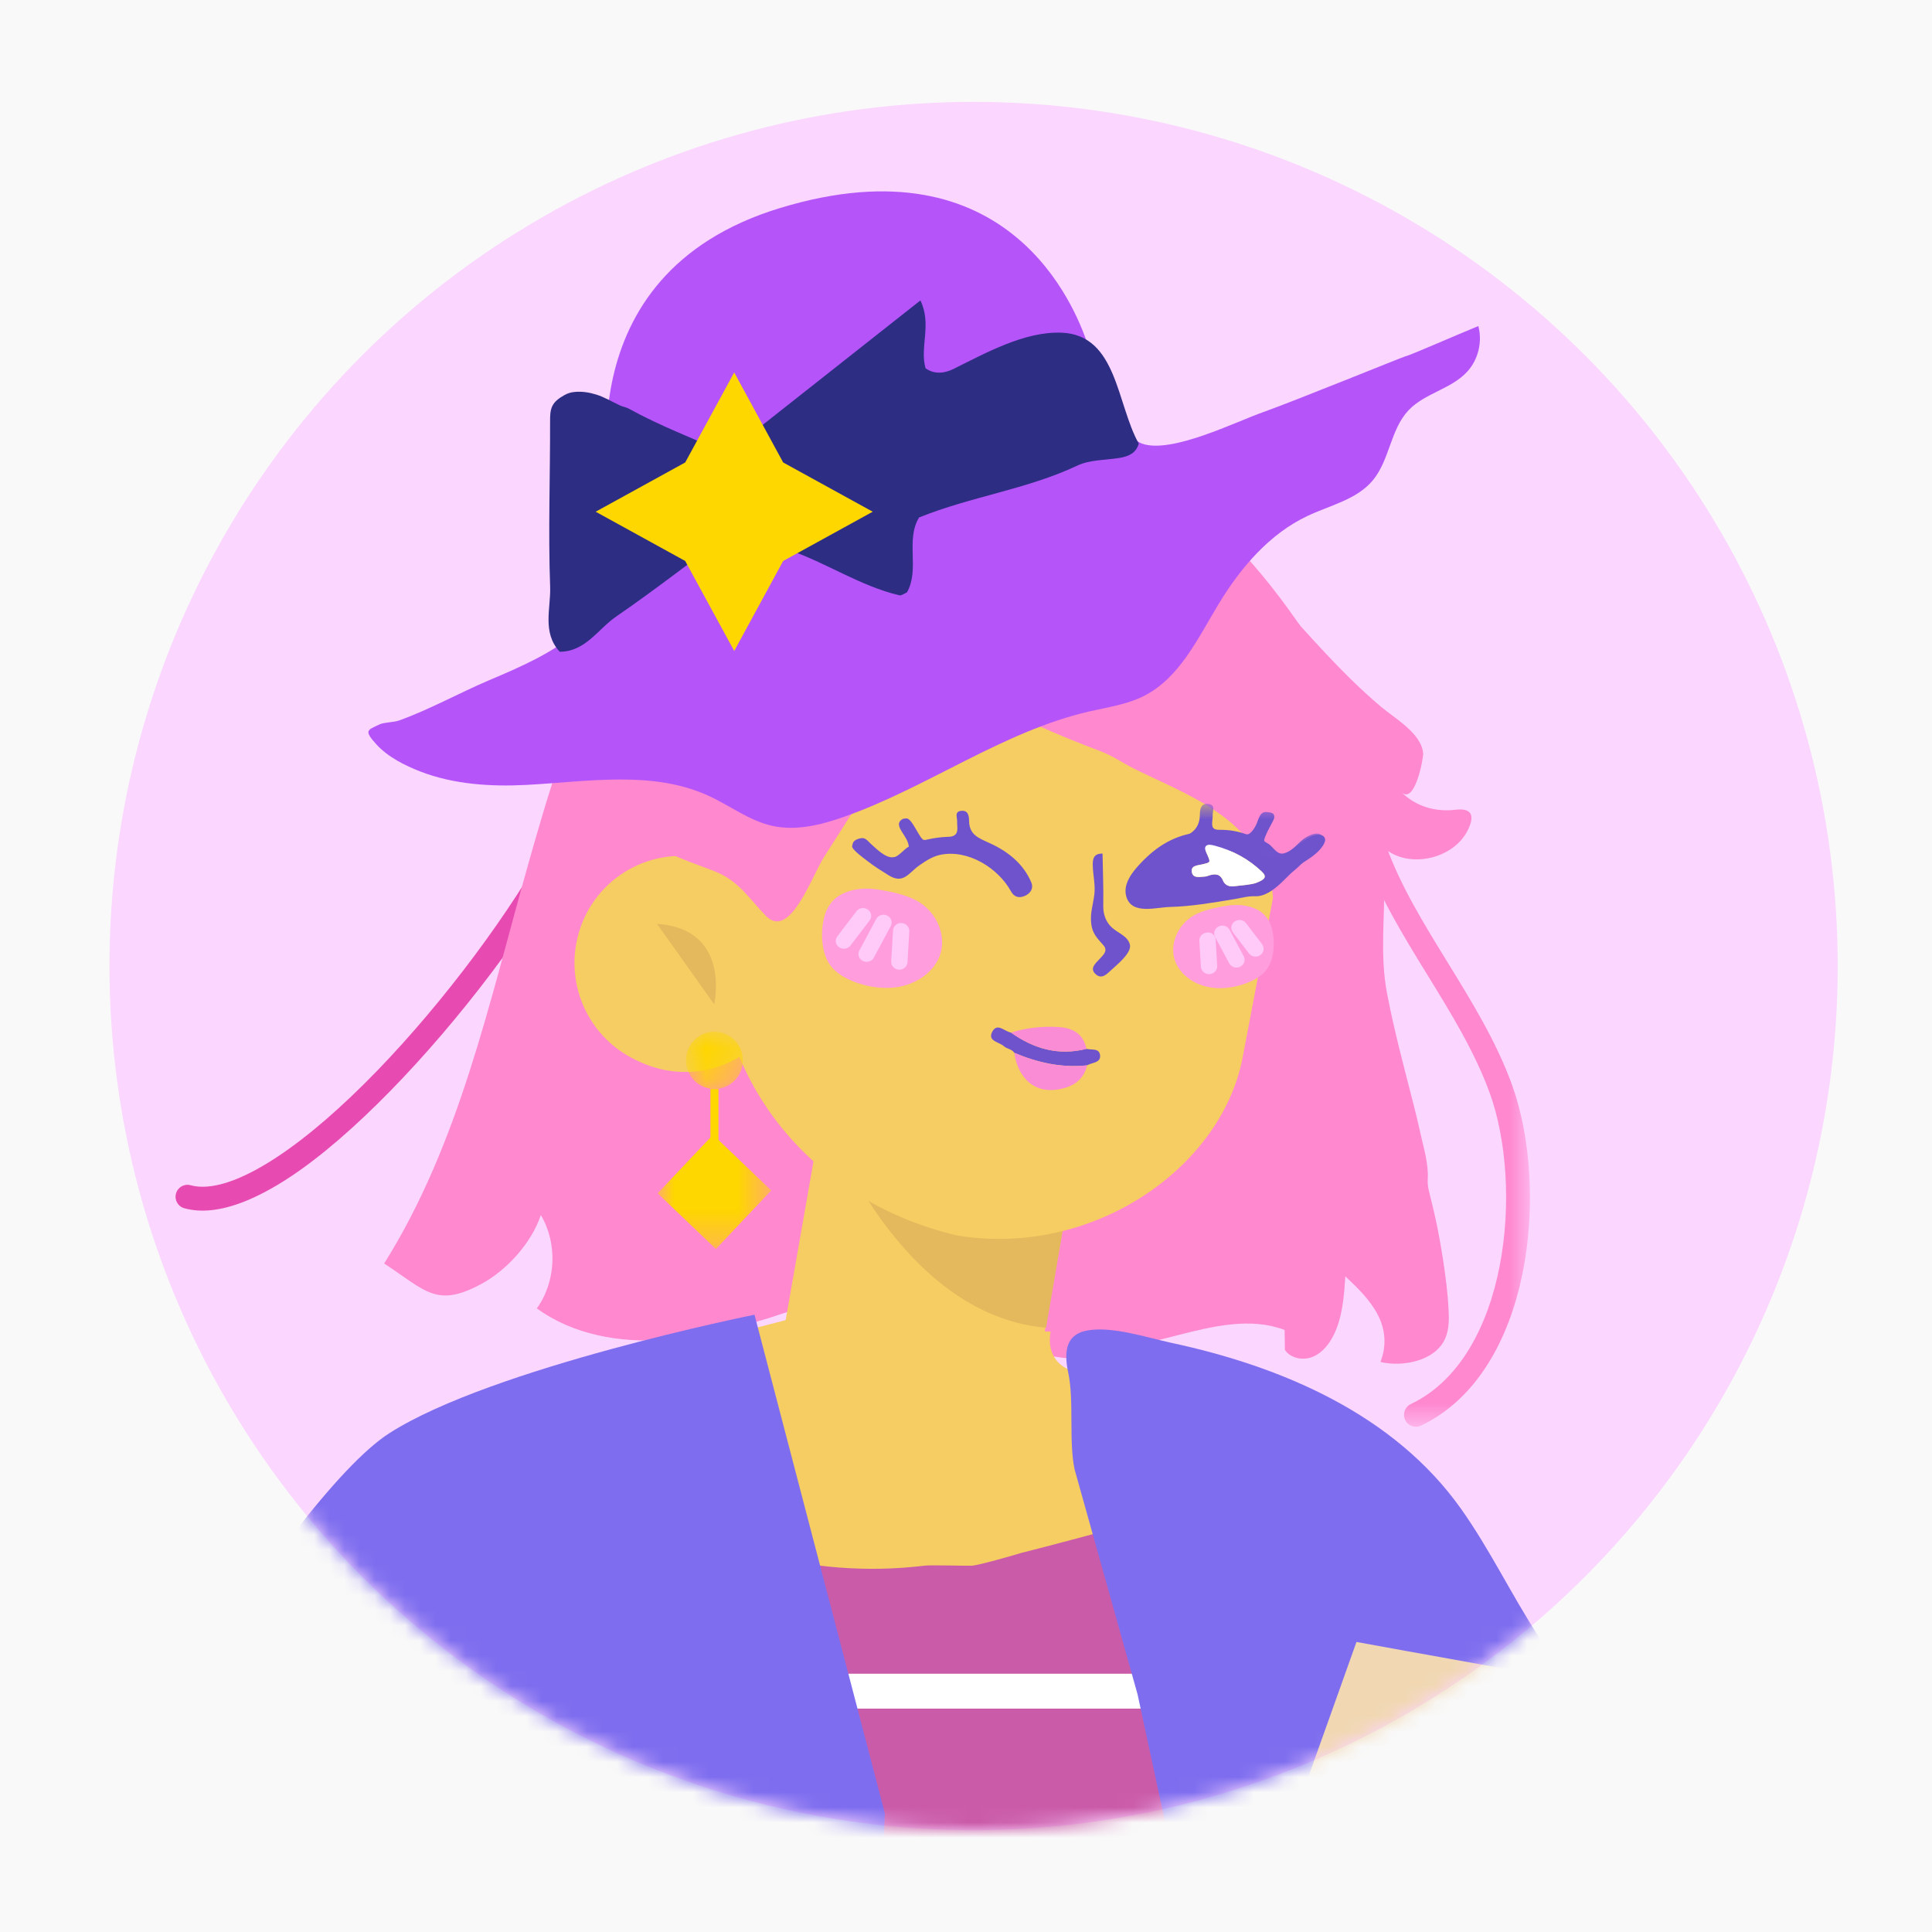 <svg viewBox="24.78 54.28 127.44 127.44" fill="none" xmlns="http://www.w3.org/2000/svg" xmlns:xlink="http://www.w3.org/1999/xlink" overflow="visible" width="118px" height="118px"><rect id="Blush Background Color" fill="#f9f9f9" x="24.78" y="54.28" width="127.44" height="127.44"/><g id="Master/Character/Avatar"><g id="Group"><circle id="Mask" cx="89" cy="118" r="57" fill="#FBD6FF"/><mask id="mask0483f46ce-b89e-484c-ad84-c686755400d4" style="mask-type:alpha" maskUnits="userSpaceOnUse" x="32" y="61" width="114" height="114" fill="#ffffff"><circle id="Mask_2" cx="89" cy="118" r="57" fill="#ffffff"/></mask><g mask="url(#mask0483f46ce-b89e-484c-ad84-c686755400d4)"><g id="Head" transform="translate(2.441 20) scale(2.12 2.132)"><g id="Head/Wavy Hair"><g id="Hair"><g id="Hair_2"><path id="Fill 56" fill-rule="evenodd" clip-rule="evenodd" d="M18.117 53.263C17.409 53.538 16.792 53.605 16.271 53.461C16.075 53.408 15.959 53.204 16.013 53.008C16.067 52.809 16.272 52.695 16.467 52.749C17.091 52.921 18.015 52.624 19.141 51.887C23.13 49.28 28.359 42.059 28.76 39.316C28.79 39.114 28.976 38.974 29.178 39.004C29.38 39.034 29.52 39.22 29.491 39.422C29.024 42.618 23.447 49.955 19.545 52.506C19.035 52.839 18.558 53.092 18.117 53.263" fill="#e74bb1"/><path id="Fill 3" fill-rule="evenodd" clip-rule="evenodd" d="M54.515 50.233C54.222 49.094 53.913 47.959 53.692 46.8C53.465 45.606 53.634 44.438 53.606 43.23C53.591 42.468 53.501 41.709 53.344 40.958C53.192 40.242 52.977 39.541 52.7 38.865C52.465 38.292 52.135 37.767 51.984 37.163C51.848 36.624 51.494 36.173 51.186 35.721C50.839 35.212 50.478 34.712 50.095 34.228C48.621 32.373 46.741 30.694 44.361 30.186C43.167 29.933 41.933 29.991 40.715 30.056C38.61 30.172 36.476 30.314 34.48 30.991C29.967 32.523 28.127 38.754 26.952 42.889C25.756 47.096 24.827 51.474 22.49 55.17C23.79 56.02 24.115 56.545 25.496 55.813C26.303 55.386 27.074 54.538 27.365 53.672C27.89 54.545 27.84 55.733 27.241 56.559C28.369 57.377 29.827 57.63 31.217 57.532C32.301 57.458 33.36 57.187 34.399 56.877C34.87 56.736 35.311 56.544 35.8 56.495C36.352 56.438 36.91 56.417 37.463 56.462C39.134 56.6 40.687 57.334 42.296 57.803C42.939 57.99 43.604 58.136 44.277 58.123C44.441 58.12 44.521 58.103 44.66 58.047C44.914 57.947 45.187 57.894 45.452 57.828C46.048 57.675 46.643 57.526 47.239 57.374C48.314 57.102 49.471 56.834 50.508 57.227C50.511 57.432 50.514 57.638 50.516 57.843C50.695 58.111 51.085 58.179 51.383 58.057C51.682 57.935 51.896 57.664 52.038 57.376C52.31 56.819 52.356 56.184 52.397 55.568C52.772 55.92 53.154 56.283 53.396 56.737C53.651 57.215 53.684 57.718 53.489 58.217C54.161 58.379 55.2 58.197 55.508 57.481C55.63 57.2 55.624 56.877 55.608 56.578C55.581 56.065 55.513 55.551 55.436 55.044C55.384 54.706 55.324 54.37 55.256 54.035C55.179 53.658 55.087 53.286 54.994 52.913C54.96 52.776 54.955 52.672 54.962 52.532C54.984 52.066 54.827 51.569 54.727 51.117C54.662 50.822 54.591 50.528 54.515 50.233" fill="#ff88cf"/><path id="Fill 3" fill-rule="evenodd" clip-rule="evenodd" d="M36.11 52.149V52.151C36.111 52.151 36.111 52.153 36.114 52.153L36.11 52.149Z" fill="#523E8C"/><path id="Fill 10" fill-rule="evenodd" clip-rule="evenodd" d="M28.498 45.122C28.085 46.906 29.194 48.684 30.976 49.098C32.758 49.51 34.536 48.399 34.948 46.619C35.361 44.837 34.251 43.059 32.47 42.646C30.688 42.233 28.909 43.341 28.498 45.122" fill="#f5cd62"/><path id="Fill 12" fill-rule="evenodd" clip-rule="evenodd" d="M32.629 47.091C32.629 47.091 33.17 44.753 30.85 44.603Z" fill="#1F97B0"/><g id="Group 2"><g id="Group 9"><g id="Group 6"><g id="Group"><rect id="Rectangle" x="37.19" y="44.404" width="8" height="17" rx="4" transform="rotate(10 37.19 44.404)" fill="#f5cd62"/><path id="Fill 44" fill-rule="evenodd" clip-rule="evenodd" d="M43.085 57.158C38.005 56.717 35.719 49.462 35.719 49.462L43.983 51.948L43.085 57.158Z" fill="#e4b85d"/></g></g></g></g><g id="Group 66"><path id="Fill 10" fill-rule="evenodd" clip-rule="evenodd" d="M28.629 45.183C28.216 46.967 29.325 48.745 31.107 49.159C32.889 49.571 34.667 48.46 35.08 46.68C35.493 44.898 34.382 43.12 32.601 42.707C30.82 42.294 29.041 43.402 28.629 45.183L32.076 45.529" fill="#f5cd62"/><path id="Fill 12" fill-rule="evenodd" clip-rule="evenodd" d="M32.759 47.151C32.759 47.151 33.3 44.813 30.98 44.663Z" fill="#e4b85d"/><path id="Fill 14" fill-rule="evenodd" clip-rule="evenodd" d="M40.326 54.306V54.306C44.525 54.989 48.522 52.233 49.196 48.823L50.737 40.766C51.578 36.493 48.885 34.183 44.64 33.199C40.295 32.193 35.188 32.858 34.181 37.202L33.014 43.696C32.11 48.718 35.355 53.154 40.326 54.306" fill="#f5cd62"/><path id="Fill 16" fill-rule="evenodd" clip-rule="evenodd" d="M55.826 41.132C55.185 41.208 54.576 41.024 54.136 40.579C54.559 41.006 54.83 39.528 54.818 39.386C54.766 38.768 53.925 38.297 53.517 37.954C52.223 36.867 51.287 35.728 50.109 34.487C48.045 32.314 44.764 31.858 41.768 31.919C36.646 32.026 32.101 34.424 30.805 39.672C30.191 42.161 30.52 42.196 32.73 43.019C33.519 43.315 33.822 43.858 34.37 44.417C35.111 45.174 35.796 43.19 36.172 42.602C36.7 41.778 37.228 40.954 37.756 40.13C37.907 39.894 38.034 39.691 38.138 39.44C38.262 39.142 38.509 38.913 38.704 38.658C39.172 38.047 39.575 37.388 39.908 36.694C40.402 37.346 41.155 37.745 41.894 38.098C42.521 38.398 43.158 38.678 43.802 38.941C44.124 39.071 44.449 39.197 44.774 39.319C45.162 39.463 45.449 39.675 45.82 39.859C45.862 39.879 45.903 39.9 45.945 39.92C46.893 40.38 47.887 40.777 48.714 41.429C49.541 42.082 50.196 43.061 50.148 44.113C50.133 44.457 50.043 44.8 50.077 45.143C50.102 45.395 50.217 45.663 50.428 45.813C50.525 45.882 50.6 45.894 50.714 45.886C50.798 45.881 50.874 45.886 50.959 45.891C51.361 45.912 51.757 45.779 52.102 45.581C52.648 45.269 53.116 44.695 53.283 44.084C53.351 43.828 53.52 42.271 53.348 42.159C53.501 42.258 53.594 42.315 53.682 42.379C54.464 42.957 55.794 42.626 56.216 41.746C56.436 41.292 56.313 41.074 55.826 41.132" fill="#ff88cf"/><g id="Group 60"><mask id="mask01031f26e-b983-4783-987c-7067a3a7c73d" style="mask-type:alpha" maskUnits="userSpaceOnUse" x="52" y="37" width="7" height="24" fill="#ffffff"><path id="Clip 59" fill-rule="evenodd" clip-rule="evenodd" d="M52.503 37.82H58.142V60.222H52.503V37.82Z" fill="#ffffff"/></mask><g mask="url(#mask01031f26e-b983-4783-987c-7067a3a7c73d)"><path id="Fill 58" fill-rule="evenodd" clip-rule="evenodd" d="M54.592 60.222C54.454 60.222 54.321 60.145 54.258 60.011C54.171 59.827 54.249 59.607 54.434 59.52C57.488 58.072 57.936 52.77 56.891 49.9C56.429 48.631 55.677 47.415 54.949 46.24C53.439 43.798 51.876 41.274 52.759 38.091C52.813 37.895 53.011 37.779 53.213 37.834C53.409 37.889 53.525 38.092 53.47 38.288C52.674 41.16 54.085 43.439 55.577 45.851C56.324 47.059 57.097 48.307 57.584 49.647C58.748 52.845 58.223 58.54 54.75 60.187C54.699 60.211 54.646 60.222 54.592 60.222" fill="#ff88cf"/></g></g></g></g></g><g id="Group 7"><g id="Group 3"><mask id="mask11031f26e-b983-4783-987c-7067a3a7c73d" style="mask-type:alpha" maskUnits="userSpaceOnUse" x="31" y="47" width="3" height="3" fill="#ffffff"><path id="Clip 2" fill-rule="evenodd" clip-rule="evenodd" d="M31.881 48H33.652V49.771H31.881V48Z" fill="#ffffff"/></mask><g mask="url(#mask11031f26e-b983-4783-987c-7067a3a7c73d)"><path id="Fill 1" fill-rule="evenodd" clip-rule="evenodd" d="M33.652 48.885C33.652 49.374 33.256 49.771 32.767 49.771C32.278 49.771 31.881 49.374 31.881 48.885C31.881 48.396 32.278 47.999 32.767 47.999C33.256 47.999 33.652 48.396 33.652 48.885" fill="#FED600"/></g></g><mask id="mask21031f26e-b983-4783-987c-7067a3a7c73d" style="mask-type:alpha" maskUnits="userSpaceOnUse" x="31" y="47" width="4" height="8" fill="#ffffff"><path id="Clip 5" fill-rule="evenodd" clip-rule="evenodd" d="M31 54.723H34.534V48H31V54.723Z" fill="#ffffff"/></mask><g mask="url(#mask21031f26e-b983-4783-987c-7067a3a7c73d)"><path id="Fill 4" fill-rule="evenodd" clip-rule="evenodd" d="M32.642 52.148H32.892V49.771H32.642V52.148Z" fill="#FED600"/><path id="Fill 6" fill-rule="evenodd" clip-rule="evenodd" d="M32.812 54.722L31 52.999L32.722 51.187L34.534 52.91L32.812 54.722Z" fill="#FED600"/></g></g><g id="Group 7_2"><path id="Fill 1_2" fill-rule="evenodd" clip-rule="evenodd" d="M54.263 27.104C54.19 27.119 50.822 28.483 49.84 28.83C48.978 29.132 46.983 30.127 46.071 29.804C45.249 29.514 44.129 26.732 43.982 26.557C44.061 26.568 44.335 26.602 44.351 26.646C44.002 25.674 41.983 20.346 34.811 22.514C27.956 24.585 29.544 31.335 29.608 31.632C29.413 32.099 29.878 34.451 28.549 35.587C27.728 36.289 26.733 36.713 25.749 37.128C24.815 37.524 23.903 38.031 22.955 38.37C22.787 38.43 22.488 38.424 22.35 38.49C21.967 38.671 21.848 38.67 22.248 39.109C22.605 39.5 23.14 39.767 23.627 39.953C24.66 40.348 25.807 40.42 26.903 40.364C28.822 40.264 30.847 39.903 32.594 40.705C33.257 41.009 33.856 41.474 34.569 41.631C35.306 41.793 36.074 41.604 36.787 41.355C39.411 40.438 41.732 38.708 44.442 38.088C45.013 37.958 45.605 37.875 46.129 37.612C47.241 37.053 47.807 35.828 48.455 34.766C49.138 33.644 50.032 32.598 51.221 32.041C51.927 31.71 52.755 31.536 53.254 30.937C53.776 30.31 53.8 29.365 54.362 28.774C54.866 28.242 55.695 28.117 56.19 27.577C56.532 27.206 56.666 26.655 56.535 26.167C55.918 26.415 54.421 27.072 54.263 27.104" fill="#B555F9"/><path id="Fill 3_2" fill-rule="evenodd" clip-rule="evenodd" d="M27.953 36.244C28.756 36.24 29.141 35.544 29.705 35.157C30.89 34.348 32.021 33.472 33.174 32.622C33.734 32.88 34.21 33.102 34.65 33.306C34.828 33.207 34.95 33.139 35.054 33.082C36.257 33.493 37.301 34.212 38.525 34.498C38.585 34.511 38.663 34.446 38.757 34.408C39.164 33.687 38.703 32.794 39.134 32.089C40.76 31.437 42.489 31.22 44.057 30.484C44.448 30.3 44.933 30.317 45.375 30.246C45.652 30.198 45.885 30.103 45.969 29.803C45.277 28.573 45.297 26.438 43.567 26.372C42.418 26.326 41.203 27.003 40.203 27.495C39.972 27.608 39.639 27.688 39.336 27.474C39.147 26.824 39.538 26.113 39.175 25.374C37.154 26.962 35.165 28.519 33.14 30.109C33.122 30.124 32.889 29.997 32.858 29.983C32.759 29.939 32.659 29.895 32.559 29.852C32.363 29.767 32.167 29.684 31.971 29.6C31.464 29.385 30.958 29.165 30.467 28.915C30.344 28.852 30.223 28.784 30.099 28.721C30.011 28.674 29.914 28.664 29.825 28.622C29.579 28.506 29.352 28.369 29.091 28.287C28.875 28.22 28.646 28.183 28.42 28.205C28.294 28.217 28.2 28.246 28.092 28.307C27.937 28.395 27.782 28.498 27.711 28.668C27.654 28.805 27.653 28.96 27.653 29.105C27.657 30.815 27.592 32.53 27.655 34.238C27.678 34.9 27.398 35.648 27.953 36.244" fill="#2D2D83"/><path id="Fill 5" fill-rule="evenodd" clip-rule="evenodd" d="M33.382 27.602L34.905 30.387L37.692 31.911L34.905 33.435L33.382 36.22L31.857 33.435L29.071 31.911L31.857 30.387L33.382 27.602Z" fill="#FED600"/></g></g></g><g id="Upper Body" transform="translate(-53 26.518) scale(2.129 2.125)"><g id="Upper Body/Map"><g id="Upper"><g id="Group 9"><path id="Fill 7" fill-rule="evenodd" clip-rule="evenodd" d="M83.936 73.173C83.959 71.261 83.929 69.346 83.769 67.438C83.666 66.205 83.346 64.943 83.393 63.712C83.433 62.652 82.625 61.412 82.041 60.575C81.068 59.179 79.749 58.025 78.235 57.248C77.484 56.862 76.644 56.514 75.805 56.383C75.462 56.328 75.155 56.387 74.815 56.415C73.738 56.501 72.593 56.023 71.565 55.784C70.576 57.18 68.463 57.844 66.528 57.671C64.594 57.499 62.839 56.613 61.41 55.514C61.111 55.285 60.808 55.037 60.42 54.938C60.015 54.834 59.579 54.907 59.167 54.987C57.812 55.247 56.476 55.575 55.168 55.969C54.642 56.127 54.183 56.282 53.746 56.574C52.816 57.194 51.541 57.121 50.483 57.532C49.226 58.018 48.088 58.873 47.873 60.066C47.491 62.173 47.956 64.371 48.687 66.392C49.095 67.516 49.472 68.678 49.811 69.843C49.858 69.999 49.904 70.155 49.948 70.313C50.015 70.553 50.083 70.792 50.149 71.034C50.748 73.228 51.241 75.445 51.576 77.678C51.728 78.688 51.54 79.942 51.576 80.954C51.609 81.91 51.779 82.723 51.692 83.678C51.516 85.621 48.741 89.373 50.162 89.509C51.583 89.646 50.576 94.96 50.576 94.96C50.576 94.96 83.31 95.075 83.216 94.263C83.266 93.524 83.442 92.812 83.369 92.077C83.311 91.113 83.429 90.118 83.46 89.153C83.521 87.199 83.583 85.245 83.644 83.291C83.708 81.242 83.837 79.186 83.837 77.136C83.879 75.815 83.92 74.494 83.936 73.173Z" fill="#CA5BA9"/></g><path id="Fill 42" fill-rule="evenodd" clip-rule="evenodd" d="M67.553 54.328C67.553 54.328 61.065 53.991 61 54.009C60.127 54.248 59.102 54.486 58.228 54.725C57.005 55.059 55.783 55.393 54.561 55.727C54.089 55.856 53.618 55.985 53.147 56.114C52.999 56.154 52.829 56.178 52.688 56.239C52.318 56.397 53.035 57.02 53.181 57.181C54.368 58.497 55.822 59.565 57.417 60.336C59.013 61.108 60.753 61.585 62.521 61.722C63.403 61.79 64.293 61.773 65.171 61.665C65.386 61.639 66.434 61.675 66.649 61.665C66.86 61.654 67.983 61.33 68.185 61.266C68.185 61.266 69.409 60.963 71.675 60.336C73.942 59.709 73.712 59.369 75.978 58.742L77.116 58.472C77.625 58.352 77.631 57.631 77.126 57.501L69.71 55.594C69.468 55.532 68.937 55.196 69.085 54.4L67.553 54.328Z" fill="#f5cd62"/><path id="Fill 10" fill-rule="evenodd" clip-rule="evenodd" d="M77.056 75.826C77.098 76.19 77.137 76.552 77.169 76.908H59.28L59.2 75.826H77.056Z" fill="white"/><path id="Fill 12" fill-rule="evenodd" clip-rule="evenodd" d="M76.076 70.423C76.161 70.771 76.244 71.119 76.324 71.468C76.326 71.481 76.329 71.492 76.331 71.505H58.881L58.801 70.423H76.076Z" fill="white"/><path id="Fill 14" fill-rule="evenodd" clip-rule="evenodd" d="M59.601 81.228H77.388C77.392 81.606 77.391 81.966 77.388 82.311H59.681L59.601 81.228Z" fill="white"/><path id="Fill 18" fill-rule="evenodd" clip-rule="evenodd" d="M74.567 65.019C74.678 65.375 74.788 65.736 74.897 66.102H58.481L58.401 65.019H74.567Z" fill="white"/><path id="Fill 20" fill-rule="evenodd" clip-rule="evenodd" d="M77.147 86.632C77.189 86.996 77.227 87.359 77.26 87.714H59.37L59.291 86.632H77.147Z" fill="white"/><path id="Fill 24" fill-rule="evenodd" clip-rule="evenodd" d="M70.211 54.366C70.993 54.222 72.054 54.582 72.819 54.746C76.246 55.482 79.733 56.966 81.814 59.919C82.699 61.177 83.336 62.516 84.165 63.803C84.785 64.766 85.408 65.727 86.035 66.685C87.289 68.602 88.556 70.51 89.837 72.408C92.22 75.94 94.65 79.439 97.126 82.906C99.826 81.522 102.526 80.137 105.226 78.753C106.623 81.84 107.47 85.175 107.715 88.554C107.731 88.761 107.742 88.977 107.664 89.17C107.562 89.419 107.329 89.585 107.104 89.734C103.895 91.861 100.175 93.212 96.35 93.639C94.58 93.838 92.733 93.794 91.023 93.259C90.192 92.998 89.395 92.614 88.705 92.078C88.394 91.836 88.066 91.575 87.903 91.208C87.741 90.845 87.631 90.522 87.407 90.181C87.069 89.668 86.73 89.156 86.391 88.643C85.961 87.992 85.531 87.341 85.136 86.668C84.973 86.39 84.839 86.083 84.643 85.825C84.525 85.669 84.37 85.547 84.253 85.389C83.864 84.866 83.588 84.245 83.223 83.702C83.134 83.569 83.034 83.43 82.884 83.374C82.486 83.225 82.23 83.694 82.44 83.998C82.712 84.391 82.717 84.842 82.791 85.309C82.972 86.446 83.594 89.574 83.603 89.615C83.603 89.615 75.119 89.823 75.499 89.784C75.88 89.744 73.652 74.368 73.652 74.368C73.665 73.75 73.356 72.991 73.227 72.392C72.744 70.147 72.261 67.903 71.778 65.657L69.828 58.677C69.643 57.816 69.816 56.535 69.631 55.675C69.558 55.334 69.529 54.978 69.669 54.719C69.762 54.547 69.931 54.418 70.211 54.366Z" fill="#7E6EEF"/><path id="Fill 29" fill-rule="evenodd" clip-rule="evenodd" d="M94.565 66.919L85.651 93.876H96.455H99.052L106.257 66.503L105.926 66.516L94.565 66.919Z" fill="#F2E9E1"/><path id="Fill 31" fill-rule="evenodd" clip-rule="evenodd" d="M77.371 67.377C77.132 68.049 76.892 68.721 76.653 69.393C75.591 72.377 71.016 87.134 70.46 88.32C70.374 88.504 70.29 88.723 70.388 88.9C70.466 89.044 70.636 89.106 70.791 89.157C75.734 90.781 80.672 92.359 85.651 93.876L94.566 66.919L80.154 64.323L78.561 64.033L77.371 67.377Z" fill="#F1D8B3"/><path id="Fill 33" fill-rule="evenodd" clip-rule="evenodd" d="M106.258 66.503L99.052 93.876L104.329 90.724L117.635 62.535L108.93 65.572L106.258 66.503Z" fill="#F1D8B3"/><path id="Fill 41" fill-rule="evenodd" clip-rule="evenodd" d="M48.141 83.297C47.578 83.297 46.985 83.285 46.349 83.257C46.258 83.253 46.177 83.2 46.136 83.119C46.096 83.038 46.102 82.941 46.154 82.866L51.08 75.684C51.158 75.571 51.314 75.542 51.428 75.62C51.541 75.698 51.57 75.853 51.492 75.967L46.822 82.775C49.315 82.857 51.153 82.696 53.264 82.51C54.161 82.432 55.114 82.348 56.196 82.275C56.329 82.269 56.453 82.37 56.462 82.508C56.471 82.646 56.367 82.765 56.229 82.774C55.151 82.847 54.202 82.93 53.308 83.008C51.574 83.161 50.021 83.297 48.141 83.297" fill="#9E2B26"/><path id="Fill 43" fill-rule="evenodd" clip-rule="evenodd" d="M106.979 76.966C105.835 77.912 106.108 80.024 107.403 80.685C105.888 80.383 107.037 84.311 107.132 85.114C107.272 86.302 107.602 87.349 107.602 87.349C107.822 86.566 108.073 86.694 108.656 86.144C109.144 85.683 109.81 85.504 110.284 85.034C111.701 83.629 111.447 81.532 110.358 80.058C109.9 79.437 109.382 78.862 108.815 78.344C108.647 78.19 107.142 76.836 106.979 76.966" fill="#f5cd62"/><path id="Fill 5" fill-rule="evenodd" clip-rule="evenodd" d="M59.91 53.875C59.91 53.875 51.779 55.514 48.602 57.549C45.423 59.585 38.334 71.609 35.755 76.684C32.071 83.936 30.368 94.416 43.485 92.686C56.602 90.955 58.401 91.239 58.401 91.239V86.302L63.275 84.724L63.95 69.356L59.91 53.875Z" fill="#7E6EEF"/><path id="Fill 35" fill-rule="evenodd" clip-rule="evenodd" d="M60.134 81.239C60.21 81.223 60.295 81.213 60.398 81.191C61.622 80.931 62.967 80.823 64.216 80.692C65.097 80.6 65.984 80.495 66.868 80.381C67.312 80.323 67.753 80.262 68.192 80.199L68.847 80.102L69.469 80.007L69.568 79.991C72.232 79.576 74.728 81.401 75.14 84.065C75.357 85.465 76.892 84.459 75.617 85.22C75.112 85.524 74.157 85.556 73.576 85.728C72.891 85.931 72.214 86.162 71.541 86.404C70.137 86.909 68.754 87.469 67.35 87.973C64.951 88.834 62.185 89.716 59.633 89.641C59.028 87.837 58.859 85.892 59.117 84.008C59.209 83.339 59.299 81.958 59.777 81.443C59.903 81.306 60.007 81.265 60.134 81.239" fill="#f5cd62"/><path id="Fill 37" fill-rule="evenodd" clip-rule="evenodd" d="M80.456 78.418C80.456 78.418 81.799 78.525 81.429 79.544C81.139 80.332 80.547 80.524 80.547 80.524C80.547 80.524 81.901 81.114 80.884 82.47C80.254 83.31 75.388 85.61 72.761 86.059C70.138 86.509 64.317 89.268 66.28 85.765C66.28 85.765 72.672 73.576 76.162 72.359C79.65 71.141 80.077 73.386 80.129 73.758C80.139 73.822 80.144 73.877 80.147 73.93C80.556 74.012 80.985 74.295 81.011 75.107C81.025 75.619 80.893 75.896 80.724 76.042C80.346 76.081 80.048 76.163 80.048 76.163C80.048 76.163 80.439 76.284 80.724 76.042C81.353 75.976 81.667 76.376 81.775 77.095C81.911 78.004 80.456 78.418 80.456 78.418" fill="#f5cd62"/><path id="Fill 39" fill-rule="evenodd" clip-rule="evenodd" d="M57.631 89.075L55.34 89.298C55.06 86.163 55.504 82.865 55.731 81.475C55.798 81.067 56.147 80.745 56.6 80.669L60.58 80C60.368 84.578 60.943 88.548 61.24 90.234C61.325 90.72 60.974 91.18 60.436 91.284L56.828 91.979C56.281 92.086 55.733 91.774 55.629 91.284C55.534 90.843 55.461 90.388 55.404 89.926L57.631 89.075Z" fill="#402DC4"/><path id="Path (Stroke)" fill-rule="evenodd" clip-rule="evenodd" d="M45.774 83.871L56.324 82.624L56.441 83.617L45.892 84.864L45.774 83.871Z" fill="#402DC4"/></g></g></g><g id="Facial Expression" transform="translate(72.559 94.954) scale(2.149 2.058)"><g id="Facial Expression/Wink"><g id="Expression"><path id="Fill 1" fill-rule="evenodd" clip-rule="evenodd" d="M12.453 10.585C12.455 10.562 12.453 10.539 12.449 10.518C12.391 10.244 12.09 10.147 11.906 9.975C11.709 9.791 11.627 9.538 11.631 9.273C11.641 8.713 11.618 8.154 11.609 7.595C11.338 7.591 11.303 7.758 11.309 7.981C11.317 8.293 11.394 8.605 11.356 8.918C11.316 9.245 11.222 9.511 11.263 9.852C11.301 10.173 11.453 10.311 11.643 10.543C11.784 10.717 11.619 10.857 11.511 10.98C11.379 11.129 11.201 11.287 11.409 11.47C11.59 11.63 11.737 11.459 11.871 11.332C12.049 11.162 12.432 10.838 12.453 10.585" fill="#6F53CD"/><path id="Fill 3" fill-rule="evenodd" clip-rule="evenodd" d="M3.923 7.354C3.902 7.466 4.324 7.777 4.396 7.836C4.6 8.004 4.822 8.147 5.044 8.291C5.503 8.588 5.652 8.215 5.996 7.965C6.189 7.825 6.394 7.686 6.631 7.634C7.485 7.451 8.411 8.064 8.801 8.809C8.897 8.99 9.047 9.034 9.228 8.949C9.406 8.867 9.492 8.699 9.427 8.534C9.198 7.945 8.726 7.538 8.161 7.268C7.804 7.096 7.515 6.999 7.512 6.537C7.51 6.355 7.468 6.201 7.266 6.226C7.05 6.253 7.154 6.447 7.147 6.575C7.136 6.742 7.216 6.962 7.004 7.038C6.953 7.056 6.899 7.057 6.845 7.059C6.638 7.067 6.432 7.096 6.232 7.145C6.196 7.154 6.16 7.163 6.124 7.157C5.993 7.134 5.76 6.441 5.583 6.469C5.552 6.472 5.522 6.475 5.491 6.478C5.287 6.584 5.357 6.743 5.459 6.911C5.553 7.066 5.642 7.191 5.664 7.372C5.537 7.43 5.338 7.708 5.202 7.708C4.97 7.766 4.663 7.437 4.508 7.293C4.379 7.173 4.325 7.049 4.126 7.118C3.966 7.173 3.944 7.235 3.923 7.354" fill="#6F53CD"/><g id="Group 7"><mask id="mask067f65e1c-a258-4271-9b30-abbb8b8ce35a" style="mask-type:alpha" maskUnits="userSpaceOnUse" x="12" y="6" width="7" height="3" fill="#ffffff"><path id="Clip 6" fill-rule="evenodd" clip-rule="evenodd" d="M12.538 6H18.439V8.968H12.538V6Z" fill="#ffffff"/></mask><g mask="url(#mask067f65e1c-a258-4271-9b30-abbb8b8ce35a)"><path id="Fill 5" fill-rule="evenodd" clip-rule="evenodd" d="M18.228 6.955C18.047 6.931 17.804 7.089 17.669 7.225C17.523 7.372 17.374 7.536 17.172 7.588C16.962 7.642 16.853 7.389 16.71 7.288C16.567 7.186 16.535 7.232 16.609 7.035C16.671 6.872 16.762 6.715 16.837 6.558C16.86 6.511 16.882 6.462 16.882 6.411C16.879 6.279 16.759 6.279 16.665 6.265C16.415 6.225 16.398 6.543 16.305 6.712C16.256 6.8 16.205 6.891 16.124 6.95C16.104 6.964 16.082 6.976 16.059 6.978C16.032 6.981 16.005 6.972 15.98 6.962C15.745 6.877 15.495 6.834 15.245 6.834C15.176 6.834 15.103 6.837 15.043 6.804C14.921 6.737 14.996 6.495 14.989 6.378C14.98 6.241 15.092 6.032 14.86 6.003C14.644 5.976 14.598 6.143 14.597 6.337C14.594 6.723 14.415 6.955 14.023 7.077C13.605 7.207 13.169 7.489 12.909 7.848C12.84 7.943 12.785 8.048 12.731 8.152C12.59 8.423 12.365 8.742 12.756 8.924C12.951 9.014 13.112 8.967 13.214 8.773C13.532 8.167 14.144 7.67 14.813 7.512C15.637 7.316 16.258 7.816 16.813 8.372C17.164 8.534 17.603 8.038 17.814 7.826C17.966 7.672 18.104 7.498 18.266 7.354C18.327 7.3 18.428 7.256 18.438 7.18C18.453 7.076 18.318 6.968 18.228 6.955" fill="#6F53CD"/></g></g><path id="Fill 8" fill-rule="evenodd" clip-rule="evenodd" d="M16.497 8.173C16.095 7.773 15.614 7.498 15.066 7.345C14.975 7.32 14.843 7.279 14.78 7.356C14.719 7.43 14.791 7.547 14.827 7.635C14.927 7.884 14.93 7.873 14.672 7.94C14.533 7.976 14.306 7.972 14.351 8.195C14.392 8.402 14.597 8.338 14.748 8.332C14.79 8.33 14.832 8.313 14.872 8.299C15.063 8.231 15.221 8.243 15.307 8.461C15.365 8.61 15.496 8.66 15.638 8.643C15.892 8.613 16.149 8.592 16.308 8.541C16.618 8.42 16.655 8.33 16.497 8.173M12.329 8.934C12.245 8.554 12.527 8.18 12.768 7.915C12.886 7.784 13.011 7.659 13.144 7.544C13.704 7.063 14.393 6.822 15.132 6.933C15.613 7.006 16.046 7.232 16.421 7.536C16.671 7.74 16.782 7.816 17.117 7.671C17.363 7.564 17.559 7.363 17.769 7.202C17.913 7.093 18.073 6.979 18.252 6.989C18.316 6.993 18.383 7.017 18.417 7.071C18.463 7.144 18.432 7.24 18.389 7.315C18.248 7.559 18.007 7.723 17.773 7.879C17.347 8.164 16.873 8.985 16.288 8.963C16.065 8.954 15.852 9.022 15.636 9.058C14.984 9.17 14.335 9.289 13.671 9.306C13.462 9.312 13.181 9.373 12.928 9.367C12.648 9.36 12.403 9.272 12.329 8.934" fill="#6F53CD"/><path id="Fill 10" fill-rule="evenodd" clip-rule="evenodd" d="M16.308 8.541C16.619 8.42 16.654 8.33 16.497 8.173C16.095 7.772 15.614 7.498 15.066 7.345C14.975 7.32 14.842 7.279 14.78 7.356C14.72 7.43 14.79 7.547 14.826 7.635C14.927 7.884 14.93 7.873 14.672 7.94C14.534 7.976 14.306 7.972 14.351 8.195C14.392 8.401 14.597 8.337 14.748 8.332C14.79 8.33 14.832 8.313 14.871 8.299C15.062 8.231 15.22 8.243 15.306 8.461C15.366 8.609 15.495 8.66 15.637 8.643C15.892 8.613 16.149 8.592 16.308 8.541" fill="white"/><path id="Fill 12" fill-rule="evenodd" clip-rule="evenodd" d="M11.136 14.382C11.146 14.377 11.156 14.37 11.166 14.365C11.312 14.291 11.553 14.295 11.534 14.065C11.513 13.822 11.273 13.896 11.117 13.854C10.253 14.084 9.493 13.848 8.797 13.331C8.603 13.302 8.38 13.002 8.225 13.304C8.068 13.612 8.441 13.631 8.586 13.773C8.677 13.861 8.829 13.858 8.899 13.98C9.612 14.296 10.351 14.47 11.136 14.382" fill="#6F53CD"/><path id="Fill 14" fill-rule="evenodd" clip-rule="evenodd" d="M11.136 14.382C10.351 14.47 9.612 14.296 8.899 13.98C8.93 14.2 8.99 14.415 9.098 14.606C9.371 15.089 9.799 15.255 10.329 15.138C10.74 15.048 11.039 14.818 11.136 14.382" fill="#FA8CD5"/><path id="Fill 16" fill-rule="evenodd" clip-rule="evenodd" d="M8.796 13.331C9.492 13.848 10.252 14.083 11.116 13.853C11.014 13.37 10.707 13.178 10.223 13.152C9.731 13.125 9.261 13.184 8.796 13.331" fill="#FA8CD5"/><path id="Fill 18" fill-rule="evenodd" clip-rule="evenodd" d="M6.438 11.202C6.206 11.527 5.839 11.754 5.448 11.847C4.996 11.954 4.515 11.896 4.078 11.739C3.792 11.636 3.514 11.487 3.314 11.257C2.97 10.862 2.947 10.134 3.062 9.643C3.131 9.348 3.301 9.067 3.564 8.918C3.951 8.699 4.372 8.681 4.795 8.76C5.17 8.829 5.549 8.909 5.883 9.092C6.55 9.456 6.906 10.348 6.536 11.044C6.506 11.099 6.474 11.152 6.438 11.202" fill="#FF9DDD"/><path id="Fill 20" fill-rule="evenodd" clip-rule="evenodd" d="M3.67 10.645C3.747 10.645 3.823 10.609 3.872 10.542L4.46 9.738C4.541 9.626 4.517 9.47 4.405 9.389C4.294 9.307 4.138 9.331 4.056 9.443L3.468 10.248C3.387 10.359 3.411 10.516 3.523 10.597C3.567 10.629 3.618 10.645 3.67 10.645" fill="#FFCAF7"/><path id="Fill 22" fill-rule="evenodd" clip-rule="evenodd" d="M5.372 11.316C5.504 11.316 5.614 11.213 5.622 11.08L5.678 10.086C5.684 9.947 5.579 9.83 5.441 9.822C5.314 9.805 5.185 9.92 5.178 10.057L5.122 11.052C5.114 11.19 5.221 11.308 5.358 11.316C5.363 11.316 5.367 11.316 5.372 11.316" fill="#FFCAF7"/><path id="Fill 24" fill-rule="evenodd" clip-rule="evenodd" d="M4.367 11.065C4.458 11.065 4.545 11.016 4.59 10.929L5.108 9.919C5.171 9.796 5.123 9.646 5 9.583C4.877 9.519 4.727 9.566 4.663 9.69L4.144 10.701C4.082 10.824 4.13 10.974 4.253 11.037C4.29 11.056 4.328 11.065 4.367 11.065" fill="#FFCAF7"/><path id="Fill 26" fill-rule="evenodd" clip-rule="evenodd" d="M13.984 11.323C14.179 11.596 14.485 11.785 14.814 11.864C15.192 11.953 15.595 11.905 15.961 11.773C16.201 11.687 16.433 11.562 16.601 11.369C16.889 11.038 16.909 10.428 16.813 10.017C16.755 9.77 16.611 9.535 16.391 9.41C16.067 9.226 15.715 9.212 15.36 9.278C15.046 9.336 14.728 9.403 14.448 9.555C13.89 9.861 13.592 10.608 13.902 11.191C13.926 11.237 13.954 11.281 13.984 11.323" fill="#FF9DDD"/><path id="Fill 28" fill-rule="evenodd" clip-rule="evenodd" d="M16.304 10.897C16.356 10.897 16.407 10.881 16.451 10.849C16.563 10.768 16.587 10.611 16.506 10.5L16.014 9.826C15.931 9.714 15.775 9.69 15.664 9.772C15.553 9.853 15.529 10.009 15.61 10.121L16.102 10.794C16.151 10.861 16.227 10.897 16.304 10.897" fill="#FFCAF7"/><path id="Fill 30" fill-rule="evenodd" clip-rule="evenodd" d="M14.878 11.459C14.883 11.459 14.887 11.459 14.892 11.459C15.03 11.451 15.136 11.333 15.128 11.195L15.081 10.362C15.073 10.224 14.967 10.105 14.817 10.126C14.679 10.134 14.573 10.252 14.581 10.39L14.628 11.223C14.636 11.356 14.746 11.459 14.878 11.459" fill="#FFCAF7"/><path id="Fill 32" fill-rule="evenodd" clip-rule="evenodd" d="M15.72 11.249C15.759 11.249 15.798 11.24 15.834 11.221C15.957 11.158 16.005 11.008 15.943 10.885L15.508 10.039C15.445 9.915 15.292 9.867 15.171 9.931C15.048 9.994 15 10.144 15.063 10.267L15.497 11.113C15.542 11.2 15.629 11.249 15.72 11.249" fill="#FFCAF7"/></g></g></g></g></g></g></svg>